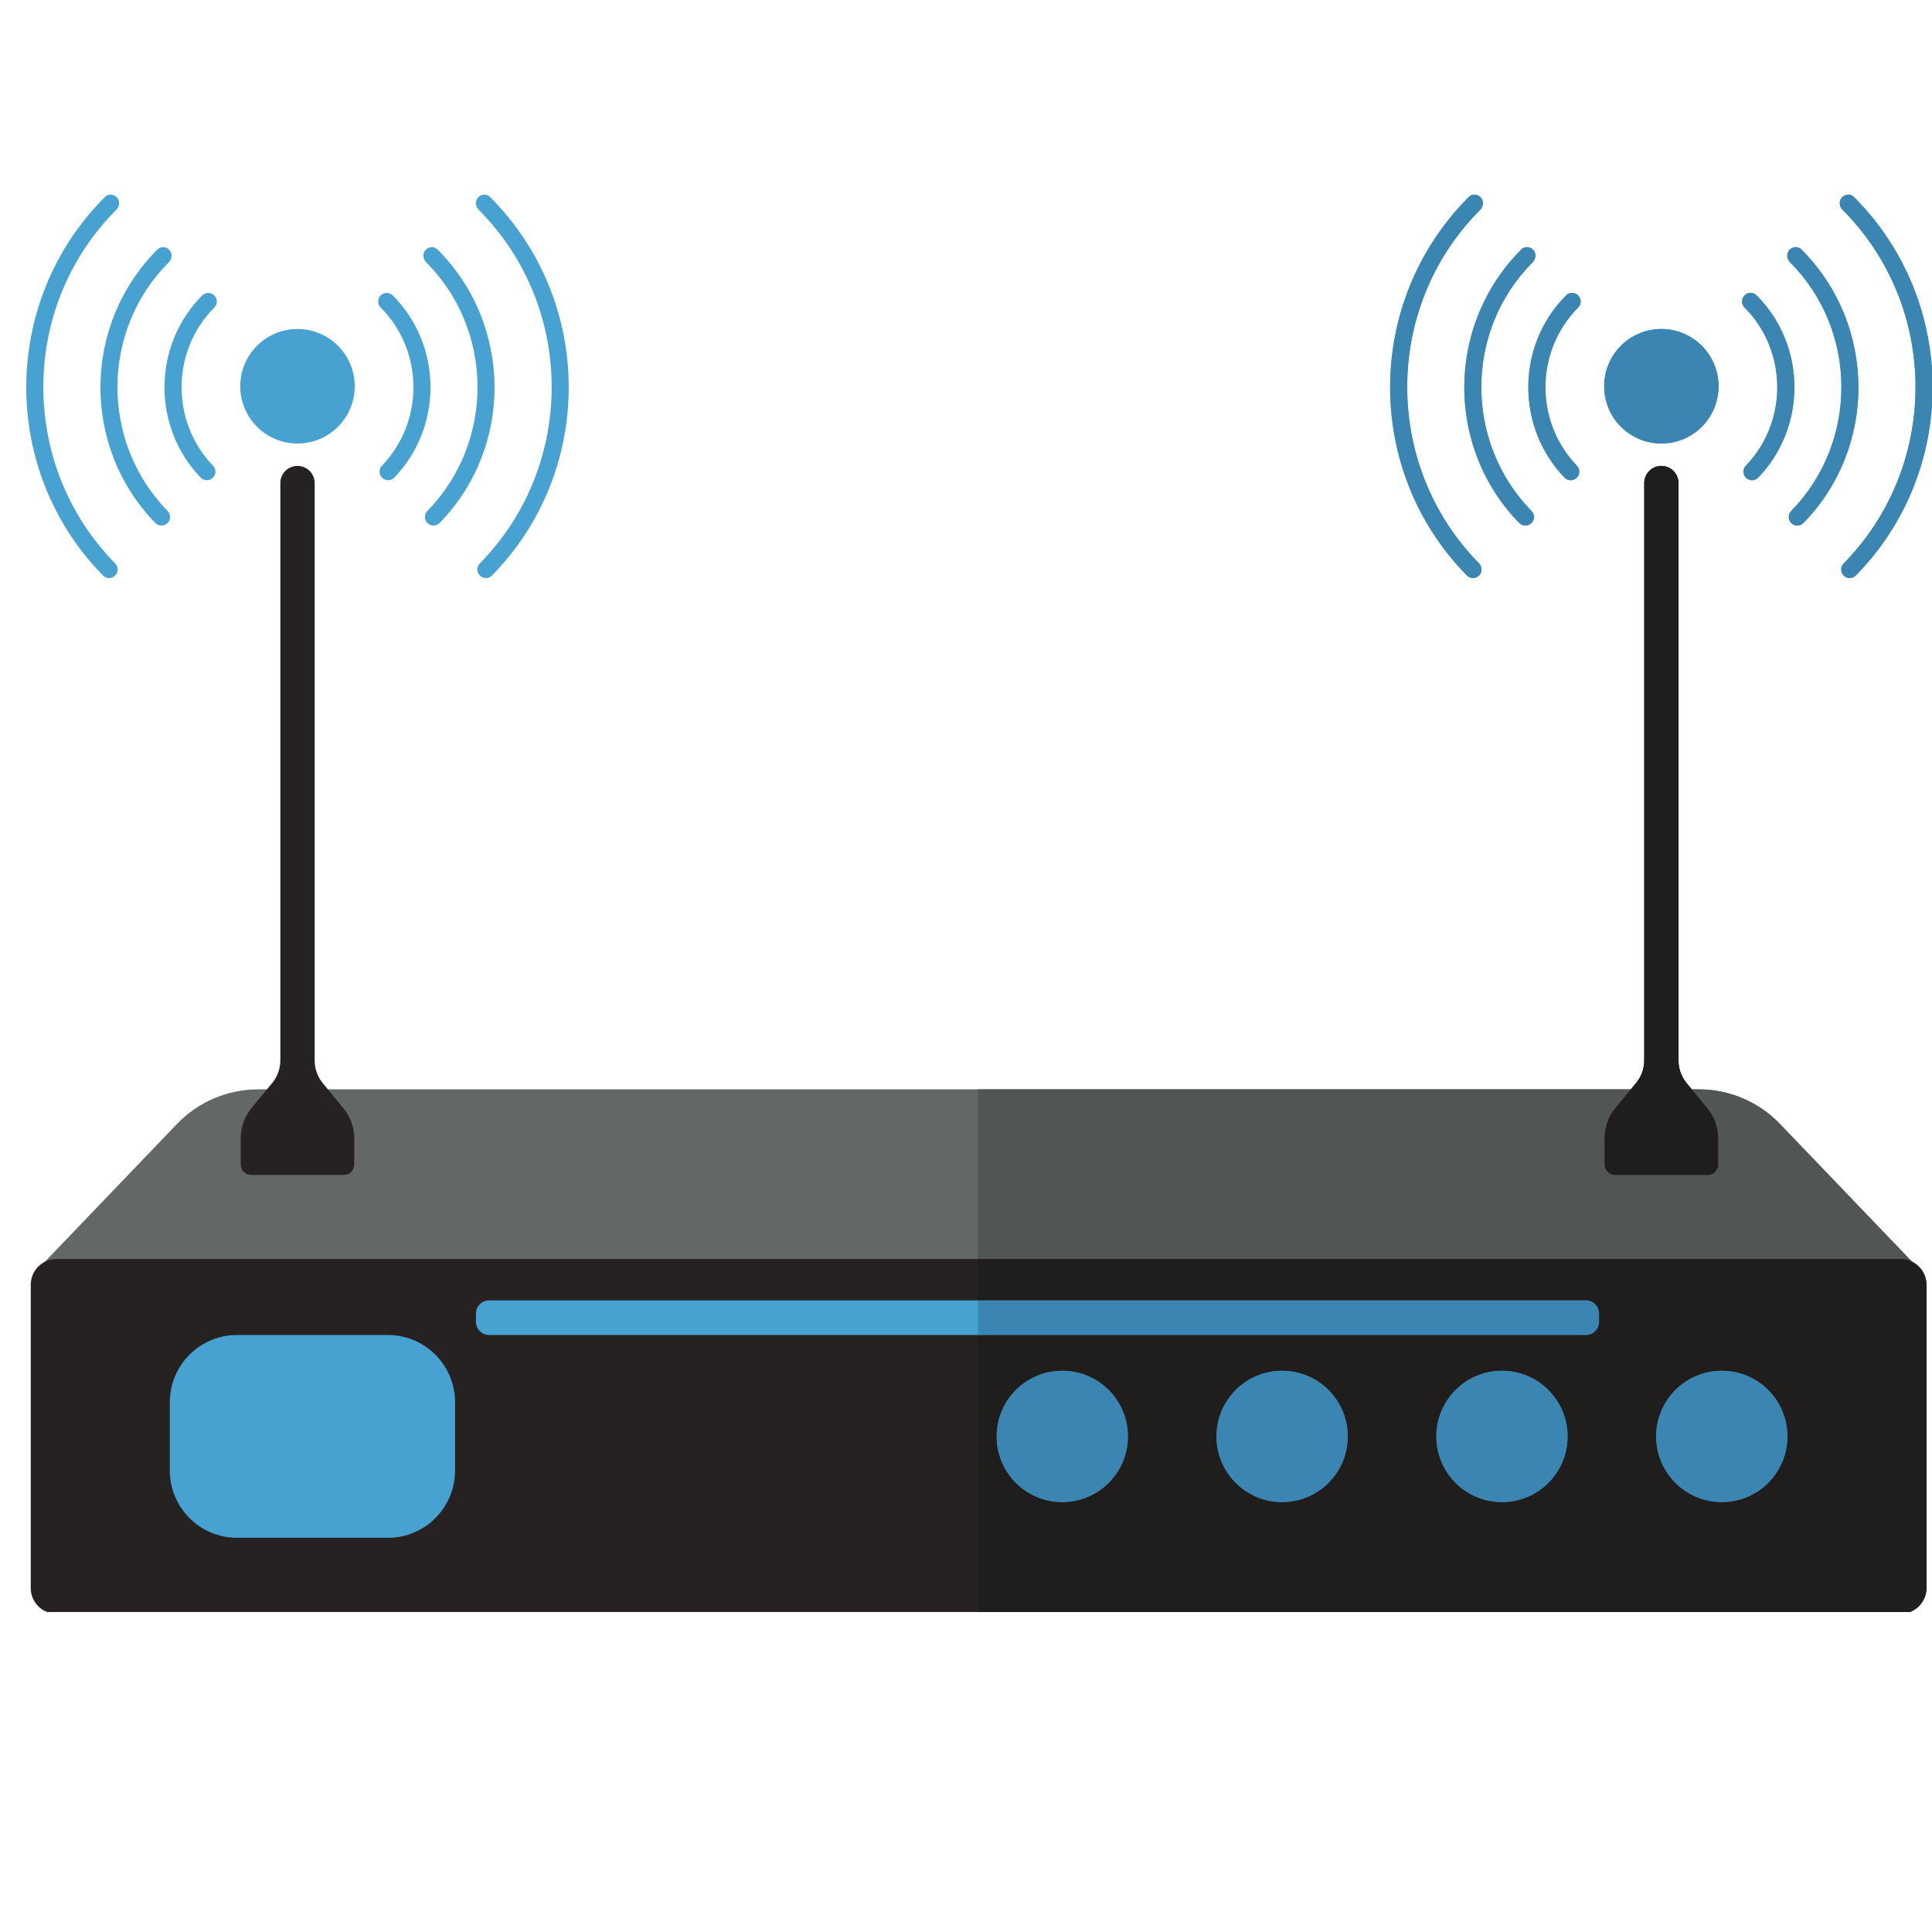 <svg xmlns="http://www.w3.org/2000/svg" xmlns:xlink="http://www.w3.org/1999/xlink" width="1024" zoomAndPan="magnify" viewBox="0 0 768 768" height="1024" preserveAspectRatio="xMidYMid meet" version="1.0"><defs><clipPath id="a1ef09cad2"><path d="M 13 433 L 765 433 L 765 506.406 L 13 506.406 Z M 13 433 " clip-rule="nonzero"/></clipPath><clipPath id="3709d279a2"><path d="M 12 500 L 766 500 L 766 640.801 L 12 640.801 Z M 12 500 " clip-rule="nonzero"/></clipPath><clipPath id="0a8e32d9ca"><path d="M 552 77.387 L 768 77.387 L 768 230 L 552 230 Z M 552 77.387 " clip-rule="nonzero"/></clipPath><clipPath id="0e111b1a2d"><path d="M 388 500 L 766 500 L 766 640.801 L 388 640.801 Z M 388 500 " clip-rule="nonzero"/></clipPath><clipPath id="7a88b3a9c3"><path d="M 731 77.387 L 768 77.387 L 768 230 L 731 230 Z M 731 77.387 " clip-rule="nonzero"/></clipPath></defs><g clip-path="url(#a1ef09cad2)"><path fill="#646767" d="M 707.574 446.805 L 764.504 506.191 L 13.41 506.191 L 70.336 446.805 C 78.758 438.02 90.418 433.035 102.594 433.035 L 675.32 433.035 C 687.496 433.035 699.156 438.02 707.574 446.805 " fill-opacity="1" fill-rule="nonzero"/></g><g clip-path="url(#3709d279a2)"><path fill="#252221" d="M 755.656 641.484 L 22.387 641.484 C 16.781 641.484 12.227 636.93 12.227 631.324 L 12.227 510.684 C 12.227 505.055 16.781 500.5 22.387 500.5 L 755.656 500.5 C 761.262 500.5 765.812 505.055 765.812 510.684 L 765.812 631.324 C 765.812 636.93 761.262 641.484 755.656 641.484 " fill-opacity="1" fill-rule="nonzero"/></g><path fill="#252221" d="M 670.422 430.5 C 668.363 427.984 667.223 424.805 667.223 421.539 L 667.223 192.012 C 667.223 188.254 664.176 185.203 660.418 185.203 C 656.66 185.203 653.609 188.254 653.609 192.012 L 653.609 421.52 C 653.609 424.805 652.473 427.984 650.367 430.5 L 642.121 440.469 C 639.371 443.82 637.867 448.031 637.867 452.371 L 637.867 462.879 C 637.867 465.199 639.738 467.066 642.035 467.066 L 678.797 467.066 C 681.098 467.066 682.988 465.199 682.988 462.879 L 682.988 452.457 C 682.988 448.16 681.484 443.969 678.754 440.641 L 670.422 430.5 M 125.078 421.539 C 125.078 424.805 126.191 427.984 128.254 430.5 L 136.586 440.641 C 139.312 443.969 140.816 448.16 140.816 452.457 L 140.816 462.879 C 140.816 465.199 138.949 467.066 136.652 467.066 L 99.867 467.066 C 97.566 467.066 95.699 465.199 95.699 462.879 L 95.699 452.371 C 95.699 448.031 97.203 443.82 99.973 440.469 L 108.219 430.5 C 110.301 427.984 111.441 424.805 111.441 421.52 L 111.441 192.012 C 111.441 188.254 114.488 185.203 118.246 185.203 C 122.027 185.203 125.078 188.254 125.078 192.012 L 125.078 421.539 " fill-opacity="1" fill-rule="nonzero"/><path fill="#47a2d1" d="M 118.246 176.309 C 105.684 176.309 95.508 166.121 95.508 153.531 C 95.508 140.965 105.684 130.781 118.246 130.781 C 130.832 130.781 141.012 140.965 141.012 153.531 C 141.012 166.121 130.832 176.309 118.246 176.309 " fill-opacity="1" fill-rule="nonzero"/><path fill="#47a2d1" d="M 43.367 229.785 C 44.227 229.785 45.082 229.461 45.75 228.797 C 47.102 227.484 47.125 225.336 45.793 223.984 C 7.504 185.031 7.719 121.926 46.285 83.34 C 47.617 82.008 47.727 79.75 46.414 78.418 C 45.082 77.086 43.023 76.98 41.711 78.312 C 0.266 119.734 0.031 187.137 40.938 228.754 C 41.605 229.441 42.484 229.785 43.367 229.785 Z M 64.219 208.922 C 65.078 208.922 65.914 208.598 66.578 207.953 C 67.934 206.645 67.953 204.496 66.645 203.141 C 39.844 175.684 40.059 131.297 67.16 104.203 C 68.469 102.871 68.598 100.637 67.289 99.305 C 65.98 97.973 63.961 97.82 62.629 99.133 C 32.629 129.105 32.371 177.789 61.77 207.91 C 62.434 208.598 63.316 208.922 64.219 208.922 Z M 82.234 190.895 C 83.094 190.895 83.93 190.574 84.598 189.949 C 85.949 188.641 85.992 186.469 84.684 185.117 C 67.805 167.625 68.039 139.418 85.199 122.25 C 86.531 120.918 86.531 118.77 85.199 117.438 C 83.867 116.105 81.699 116.105 80.387 117.438 C 60.609 137.227 60.352 169.711 79.785 189.863 C 80.453 190.551 81.332 190.895 82.234 190.895 Z M 195.578 228.754 C 236.488 187.137 236.25 119.734 194.805 78.312 C 193.473 76.98 191.434 77.086 190.102 78.418 C 188.793 79.75 188.898 82.008 190.23 83.34 C 228.801 121.926 229.012 185.031 190.723 223.984 C 189.395 225.336 189.414 227.484 190.766 228.797 C 191.41 229.461 192.293 229.785 193.152 229.785 C 194.031 229.785 194.91 229.441 195.578 228.754 Z M 174.746 207.91 C 204.145 177.789 203.887 129.105 173.887 99.133 C 172.535 97.82 170.516 97.973 169.227 99.305 C 167.918 100.637 168.047 102.871 169.355 104.203 C 196.457 131.297 196.672 175.684 169.871 203.141 C 168.562 204.496 168.586 206.645 169.938 207.953 C 170.602 208.598 171.441 208.922 172.301 208.922 C 173.199 208.922 174.082 208.598 174.746 207.91 Z M 154.281 190.895 C 153.422 190.895 152.586 190.574 151.918 189.949 C 150.566 188.641 150.523 186.469 151.832 185.117 C 168.715 167.625 168.477 139.418 151.32 122.25 C 149.988 120.918 149.988 118.77 151.32 117.438 C 152.648 116.105 154.82 116.105 156.129 117.438 C 175.906 137.227 176.164 169.711 156.73 189.863 C 156.062 190.551 155.184 190.895 154.281 190.895 " fill-opacity="1" fill-rule="nonzero"/><path fill="#47a2d1" d="M 660.418 176.309 C 647.855 176.309 637.676 166.121 637.676 153.531 C 637.676 140.965 647.855 130.781 660.418 130.781 C 672.98 130.781 683.156 140.965 683.156 153.531 C 683.156 166.121 672.98 176.309 660.418 176.309 " fill-opacity="1" fill-rule="nonzero"/><g clip-path="url(#0a8e32d9ca)"><path fill="#47a2d1" d="M 585.535 229.785 C 586.395 229.785 587.254 229.461 587.918 228.797 C 589.25 227.484 589.27 225.336 587.961 223.984 C 549.652 185.031 549.887 121.926 588.457 83.34 C 589.785 82.008 589.895 79.75 588.562 78.418 C 587.23 77.086 585.191 76.98 583.859 78.312 C 542.434 119.734 542.176 187.137 583.109 228.754 C 583.773 229.441 584.652 229.785 585.535 229.785 M 606.363 208.922 C 607.223 208.922 608.082 208.598 608.75 207.953 C 610.082 206.645 610.125 204.496 608.812 203.141 C 581.992 175.684 582.227 131.316 609.309 104.203 C 610.637 102.891 610.746 100.637 609.457 99.305 C 608.148 97.973 606.129 97.82 604.777 99.133 C 574.777 129.105 574.539 177.789 603.938 207.91 C 604.605 208.578 605.484 208.922 606.363 208.922 M 624.402 190.895 C 625.242 190.895 626.102 190.574 626.766 189.949 C 628.117 188.641 628.141 186.469 626.832 185.117 C 609.973 167.625 610.188 139.418 627.344 122.25 C 628.676 120.918 628.676 118.77 627.344 117.438 C 626.016 116.105 623.867 116.105 622.535 117.438 C 602.758 137.227 602.5 169.711 621.934 189.863 C 622.621 190.551 623.5 190.895 624.402 190.895 M 737.727 228.754 C 778.633 187.137 778.398 119.734 736.973 78.312 C 735.641 76.98 733.602 77.086 732.27 78.418 C 730.938 79.75 731.047 82.008 732.379 83.34 C 770.945 121.926 771.184 185.031 732.871 223.984 C 731.562 225.336 731.582 227.484 732.914 228.797 C 733.582 229.461 734.441 229.785 735.297 229.785 C 736.18 229.785 737.059 229.441 737.727 228.754 M 716.895 207.91 C 746.316 177.789 746.059 129.105 716.059 99.133 C 714.703 97.82 712.688 97.973 711.375 99.305 C 710.086 100.637 710.195 102.891 711.527 104.203 C 738.605 131.316 738.84 175.684 712.02 203.141 C 710.711 204.496 710.754 206.645 712.086 207.953 C 712.75 208.598 713.609 208.922 714.469 208.922 C 715.348 208.922 716.23 208.578 716.895 207.91 M 696.43 190.895 C 695.594 190.895 694.734 190.574 694.09 189.949 C 692.734 188.641 692.691 186.469 694.004 185.117 C 710.859 167.625 710.645 139.418 693.488 122.25 C 692.156 120.918 692.156 118.77 693.488 117.438 C 694.82 116.105 696.965 116.105 698.297 117.438 C 718.074 137.227 718.332 169.711 698.898 189.863 C 698.234 190.551 697.332 190.895 696.43 190.895 " fill-opacity="1" fill-rule="nonzero"/></g><path fill="#47a2d1" d="M 630.395 530.684 L 194.441 530.684 C 191.52 530.684 189.18 528.32 189.18 525.422 L 189.18 522.199 C 189.18 519.277 191.52 516.914 194.441 516.914 L 630.395 516.914 C 633.293 516.914 635.656 519.277 635.656 522.199 L 635.656 525.422 C 635.656 528.32 633.293 530.684 630.395 530.684 " fill-opacity="1" fill-rule="nonzero"/><path fill="#47a2d1" d="M 154.176 611.297 L 94.219 611.297 C 79.465 611.297 67.504 599.332 67.504 584.57 L 67.504 557.414 C 67.504 542.652 79.465 530.684 94.219 530.684 L 154.176 530.684 C 168.926 530.684 180.891 542.652 180.891 557.414 L 180.891 584.57 C 180.891 599.332 168.926 611.297 154.176 611.297 " fill-opacity="1" fill-rule="nonzero"/><path fill="#47a2d1" d="M 710.539 570.992 C 710.539 556.574 698.855 544.887 684.445 544.887 C 670.039 544.887 658.332 556.574 658.332 570.992 C 658.332 585.43 670.039 597.117 684.445 597.117 C 698.855 597.117 710.539 585.43 710.539 570.992 M 623.156 570.992 C 623.156 556.574 611.477 544.887 597.047 544.887 C 582.637 544.887 570.953 556.574 570.953 570.992 C 570.953 585.43 582.637 597.117 597.047 597.117 C 611.477 597.117 623.156 585.43 623.156 570.992 M 535.758 570.992 C 535.758 556.574 524.074 544.887 509.664 544.887 C 495.234 544.887 483.551 556.574 483.551 570.992 C 483.551 585.43 495.234 597.117 509.664 597.117 C 524.074 597.117 535.758 585.43 535.758 570.992 M 422.262 597.117 C 407.855 597.117 396.172 585.43 396.172 570.992 C 396.172 556.574 407.855 544.887 422.262 544.887 C 436.695 544.887 448.375 556.574 448.375 570.992 C 448.375 585.43 436.695 597.117 422.262 597.117 " fill-opacity="1" fill-rule="nonzero"/><path fill="#d8d8d6" d="M 648.285 433.035 L 650.367 430.5 L 648.285 433.035 " fill-opacity="1" fill-rule="nonzero"/><path fill="#525556" d="M 759.973 501.465 C 758.664 500.844 757.203 500.5 755.656 500.5 L 388.762 500.5 L 388.762 433.035 L 648.285 433.035 L 642.121 440.469 C 639.371 443.82 637.867 448.031 637.867 452.371 L 637.867 462.879 C 637.867 465.199 639.738 467.066 642.035 467.066 L 678.797 467.066 C 681.098 467.066 682.988 465.199 682.988 462.879 L 682.988 452.457 C 682.988 448.16 681.484 443.969 678.754 440.641 L 672.508 433.035 L 675.32 433.035 C 687.496 433.035 699.156 438.02 707.574 446.805 L 759.973 501.465 " fill-opacity="1" fill-rule="nonzero"/><g clip-path="url(#0e111b1a2d)"><path fill="#201d1d" d="M 755.293 641.484 L 388.762 641.484 L 388.762 530.684 L 630.395 530.684 C 633.293 530.684 635.656 528.32 635.656 525.422 L 635.656 522.199 C 635.656 519.277 633.293 516.914 630.395 516.914 L 388.762 516.914 L 388.762 500.5 L 755.656 500.5 C 757.203 500.5 758.664 500.844 759.973 501.465 L 760.336 501.852 C 763.602 503.656 765.812 507.074 765.812 511.047 L 765.812 630.957 C 765.812 636.758 761.109 641.484 755.293 641.484 M 684.445 544.887 C 670.039 544.887 658.332 556.574 658.332 570.992 C 658.332 585.43 670.039 597.117 684.445 597.117 C 698.855 597.117 710.539 585.43 710.539 570.992 C 710.539 556.574 698.855 544.887 684.445 544.887 M 597.047 544.887 C 582.637 544.887 570.953 556.574 570.953 570.992 C 570.953 585.43 582.637 597.117 597.047 597.117 C 611.477 597.117 623.156 585.43 623.156 570.992 C 623.156 556.574 611.477 544.887 597.047 544.887 M 509.664 544.887 C 495.234 544.887 483.551 556.574 483.551 570.992 C 483.551 585.43 495.234 597.117 509.664 597.117 C 524.074 597.117 535.758 585.43 535.758 570.992 C 535.758 556.574 524.074 544.887 509.664 544.887 M 422.262 544.887 C 407.855 544.887 396.172 556.574 396.172 570.992 C 396.172 585.43 407.855 597.117 422.262 597.117 C 436.695 597.117 448.375 585.43 448.375 570.992 C 448.375 556.574 436.695 544.887 422.262 544.887 " fill-opacity="1" fill-rule="nonzero"/></g><path fill="#201d1d" d="M 678.797 467.066 L 642.035 467.066 C 639.738 467.066 637.867 465.199 637.867 462.879 L 637.867 452.371 C 637.867 448.031 639.371 443.82 642.121 440.469 L 648.285 433.035 L 650.367 430.5 C 652.473 427.984 653.609 424.805 653.609 421.52 L 653.609 192.012 C 653.609 188.254 656.66 185.203 660.418 185.203 C 664.176 185.203 667.223 188.254 667.223 192.012 L 667.223 421.539 C 667.223 424.805 668.363 427.984 670.422 430.5 L 678.754 440.641 C 681.484 443.969 682.988 448.16 682.988 452.457 L 682.988 462.879 C 682.988 465.199 681.098 467.066 678.797 467.066 " fill-opacity="1" fill-rule="nonzero"/><path fill="#d8d8d6" d="M 731.906 226.391 C 731.906 225.508 732.227 224.648 732.871 223.984 C 732.227 224.648 731.906 225.508 731.906 226.391 M 738.754 217.449 C 753.895 199.082 761.453 176.48 761.453 153.898 C 761.453 176.48 753.895 199.082 738.754 217.449 M 731.324 80.742 C 731.324 79.879 731.625 79.043 732.27 78.398 C 732.957 77.711 733.84 77.367 734.719 77.367 C 735.449 77.367 736.199 77.625 736.801 78.16 C 736.199 77.625 735.449 77.367 734.719 77.367 C 733.84 77.367 732.957 77.711 732.27 78.418 C 731.625 79.043 731.324 79.879 731.324 80.742 M 736.953 78.289 C 736.91 78.246 736.844 78.184 736.801 78.16 C 736.844 78.184 736.91 78.246 736.953 78.289 " fill-opacity="1" fill-rule="nonzero"/><g clip-path="url(#7a88b3a9c3)"><path fill="#3a85b1" d="M 735.297 229.785 C 734.441 229.785 733.582 229.461 732.914 228.797 C 732.914 228.797 732.895 228.797 732.895 228.797 C 732.25 228.129 731.906 227.25 731.906 226.391 C 731.906 225.508 732.227 224.648 732.871 223.984 C 734.953 221.879 736.91 219.688 738.754 217.449 C 753.895 199.082 761.453 176.48 761.453 153.898 C 761.453 128.289 751.77 102.719 732.379 83.32 C 731.691 82.633 731.324 81.688 731.324 80.742 C 731.324 79.879 731.625 79.043 732.27 78.418 C 732.957 77.711 733.84 77.367 734.719 77.367 C 735.449 77.367 736.199 77.625 736.801 78.16 C 736.844 78.184 736.91 78.246 736.953 78.289 C 736.953 78.289 736.953 78.289 736.973 78.312 C 757.805 99.152 768.219 126.547 768.242 153.941 C 768.242 181.012 758.062 208.082 737.727 228.754 C 737.059 229.441 736.18 229.785 735.297 229.785 " fill-opacity="1" fill-rule="nonzero"/></g><path fill="#d8d8d6" d="M 588.926 226.391 C 588.926 225.508 588.605 224.648 587.961 223.984 C 588.605 224.648 588.926 225.508 588.926 226.391 M 582.078 217.449 C 566.938 199.082 559.379 176.48 559.379 153.898 C 559.379 176.48 566.938 199.082 582.078 217.449 M 589.508 80.742 C 589.508 79.879 589.207 79.043 588.562 78.418 C 587.875 77.711 586.996 77.367 586.113 77.367 C 585.406 77.367 584.695 77.602 584.098 78.098 C 584.695 77.602 585.406 77.367 586.113 77.367 C 586.996 77.367 587.875 77.711 588.562 78.398 C 589.207 79.043 589.508 79.879 589.508 80.742 M 583.902 78.27 C 583.902 78.27 583.902 78.27 583.926 78.246 C 583.902 78.27 583.902 78.27 583.902 78.27 M 584.012 78.184 C 584.012 78.184 584.012 78.184 584.012 78.16 C 584.012 78.184 584.012 78.184 584.012 78.184 M 584.031 78.16 C 584.031 78.141 584.055 78.141 584.055 78.141 C 584.055 78.141 584.031 78.141 584.031 78.16 M 584.055 78.141 C 584.074 78.117 584.074 78.117 584.098 78.098 C 584.074 78.117 584.074 78.117 584.055 78.141 " fill-opacity="1" fill-rule="nonzero"/><path fill="#3a85b1" d="M 585.535 229.785 C 584.652 229.785 583.773 229.441 583.109 228.754 C 562.773 208.082 552.594 181.012 552.594 153.941 C 552.613 126.547 563.031 99.152 583.859 78.312 C 583.883 78.289 583.902 78.27 583.902 78.27 C 583.902 78.27 583.902 78.27 583.926 78.246 C 583.926 78.246 583.926 78.246 583.945 78.227 C 583.945 78.227 583.969 78.203 583.969 78.203 C 583.988 78.203 583.988 78.203 583.988 78.184 C 583.988 78.184 583.988 78.184 584.012 78.184 C 584.012 78.184 584.012 78.184 584.012 78.16 C 584.012 78.16 584.012 78.16 584.031 78.16 C 584.031 78.141 584.055 78.141 584.055 78.141 C 584.074 78.117 584.074 78.117 584.098 78.098 C 584.695 77.602 585.406 77.367 586.113 77.367 C 586.996 77.367 587.875 77.711 588.562 78.418 C 589.207 79.043 589.508 79.879 589.508 80.742 C 589.508 81.688 589.141 82.633 588.457 83.32 C 569.062 102.719 559.379 128.289 559.379 153.898 C 559.379 176.48 566.938 199.082 582.078 217.449 C 583.926 219.688 585.879 221.879 587.961 223.984 C 588.605 224.648 588.926 225.508 588.926 226.391 C 588.926 227.25 588.605 228.129 587.941 228.797 C 587.941 228.797 587.918 228.797 587.918 228.797 C 587.254 229.461 586.395 229.785 585.535 229.785 " fill-opacity="1" fill-rule="nonzero"/><path fill="#d8d8d6" d="M 714.469 208.922 C 713.609 208.922 712.75 208.598 712.086 207.953 C 711.398 207.289 711.055 206.406 711.055 205.527 C 711.055 206.406 711.398 207.289 712.086 207.953 C 712.75 208.598 713.609 208.922 714.469 208.922 C 715.348 208.922 716.23 208.578 716.895 207.91 C 731.453 193 738.754 173.535 738.754 154.047 C 738.754 173.535 731.453 193 716.895 207.91 C 716.23 208.578 715.348 208.922 714.469 208.922 " fill-opacity="1" fill-rule="nonzero"/><path fill="#3a85b1" d="M 714.469 208.922 C 713.609 208.922 712.75 208.598 712.086 207.953 C 711.398 207.289 711.055 206.406 711.055 205.527 C 711.055 204.668 711.398 203.809 712.02 203.141 C 738.797 175.75 738.605 131.488 711.676 104.352 C 711.633 104.309 711.57 104.246 711.527 104.203 C 710.84 103.516 710.473 102.547 710.473 101.625 C 710.473 100.766 710.773 99.949 711.375 99.305 C 712.086 98.594 712.965 98.23 713.844 98.23 C 714.641 98.23 715.414 98.508 716.059 99.133 C 731.195 114.258 738.754 134.176 738.754 154.047 C 738.754 173.535 731.453 193 716.895 207.91 C 716.23 208.578 715.348 208.922 714.469 208.922 " fill-opacity="1" fill-rule="nonzero"/><path fill="#d8d8d6" d="M 606.363 208.922 C 607.223 208.922 608.082 208.598 608.75 207.953 C 609.438 207.289 609.781 206.406 609.781 205.527 C 609.781 206.406 609.438 207.289 608.75 207.953 C 608.082 208.598 607.223 208.922 606.363 208.922 " fill-opacity="1" fill-rule="nonzero"/><path fill="#3a85b1" d="M 606.363 208.922 C 605.484 208.922 604.605 208.578 603.938 207.91 C 589.379 193 582.078 173.535 582.078 154.047 C 582.078 134.176 589.637 114.258 604.777 99.133 C 605.422 98.508 606.191 98.23 606.988 98.23 C 607.867 98.23 608.77 98.594 609.457 99.305 C 610.059 99.949 610.359 100.766 610.359 101.625 C 610.379 102.547 609.996 103.516 609.309 104.203 C 595.691 117.824 588.863 135.828 588.84 153.855 C 588.84 171.664 595.477 189.5 608.812 203.141 C 609.457 203.809 609.781 204.668 609.781 205.527 C 609.781 206.406 609.438 207.289 608.75 207.953 C 608.082 208.598 607.223 208.922 606.363 208.922 " fill-opacity="1" fill-rule="nonzero"/><path fill="#d8d8d6" d="M 696.43 190.895 C 695.594 190.895 694.734 190.574 694.09 189.949 C 693.379 189.285 693.035 188.383 693.035 187.5 C 693.035 188.383 693.379 189.285 694.09 189.949 C 694.734 190.574 695.594 190.895 696.43 190.895 C 697.332 190.895 698.234 190.551 698.898 189.863 C 698.234 190.551 697.332 190.895 696.43 190.895 M 713.309 153.961 C 713.309 141.008 708.52 128.051 698.984 118.145 C 708.52 128.051 713.309 141.008 713.309 153.961 " fill-opacity="1" fill-rule="nonzero"/><path fill="#3a85b1" d="M 696.43 190.895 C 695.594 190.895 694.734 190.574 694.09 189.949 C 693.379 189.285 693.035 188.383 693.035 187.5 C 693.035 186.641 693.359 185.781 694.004 185.117 C 702.336 176.48 706.5 165.219 706.5 153.961 C 706.5 142.445 702.164 130.93 693.488 122.25 C 692.82 121.582 692.477 120.723 692.477 119.844 C 692.477 118.961 692.82 118.102 693.488 117.438 C 694.152 116.77 695.012 116.426 695.895 116.426 C 696.773 116.426 697.633 116.77 698.297 117.438 C 698.535 117.672 698.75 117.91 698.984 118.145 C 708.52 128.051 713.309 141.008 713.309 153.961 C 713.285 166.918 708.5 179.895 698.898 189.863 C 698.234 190.551 697.332 190.895 696.43 190.895 " fill-opacity="1" fill-rule="nonzero"/><path fill="#d8d8d6" d="M 624.402 190.895 C 623.5 190.895 622.621 190.551 621.934 189.863 C 622.621 190.551 623.5 190.895 624.402 190.895 C 625.242 190.895 626.102 190.574 626.766 189.949 C 627.453 189.285 627.797 188.383 627.797 187.5 C 627.797 188.383 627.453 189.285 626.766 189.949 C 626.102 190.574 625.242 190.895 624.402 190.895 M 607.523 153.961 C 607.523 141.008 612.312 128.051 621.848 118.145 C 612.312 128.051 607.523 141.008 607.523 153.961 " fill-opacity="1" fill-rule="nonzero"/><path fill="#3a85b1" d="M 624.402 190.895 C 623.5 190.895 622.621 190.551 621.934 189.863 C 612.336 179.895 607.547 166.918 607.523 153.961 C 607.523 141.008 612.312 128.051 621.848 118.145 C 622.086 117.91 622.301 117.672 622.535 117.438 C 623.199 116.77 624.082 116.426 624.941 116.426 C 625.82 116.426 626.68 116.77 627.344 117.438 C 628.012 118.102 628.355 118.961 628.355 119.844 C 628.355 120.723 628.012 121.582 627.344 122.25 C 618.672 130.93 614.332 142.445 614.332 153.961 C 614.332 165.219 618.5 176.48 626.832 185.117 C 627.473 185.781 627.797 186.641 627.797 187.5 C 627.797 188.383 627.453 189.285 626.766 189.949 C 626.102 190.574 625.242 190.895 624.402 190.895 " fill-opacity="1" fill-rule="nonzero"/><path fill="#d8d8d6" d="M 683.156 153.531 C 683.156 141.113 673.215 131.016 660.867 130.781 C 673.215 131.016 683.156 141.113 683.156 153.531 M 637.676 153.531 C 637.676 141.113 647.617 131.016 659.965 130.781 C 647.617 131.016 637.676 141.113 637.676 153.531 " fill-opacity="1" fill-rule="nonzero"/><path fill="#3a85b1" d="M 660.418 176.309 C 647.855 176.309 637.676 166.121 637.676 153.531 C 637.676 141.113 647.617 131.016 659.965 130.781 C 660.117 130.781 660.266 130.781 660.418 130.781 C 660.566 130.781 660.719 130.781 660.867 130.781 C 673.215 131.016 683.156 141.113 683.156 153.531 C 683.156 166.121 672.98 176.309 660.418 176.309 " fill-opacity="1" fill-rule="nonzero"/><path fill="#3a85b1" d="M 630.395 530.684 L 388.762 530.684 L 388.762 516.914 L 630.395 516.914 C 633.293 516.914 635.656 519.277 635.656 522.199 L 635.656 525.422 C 635.656 528.32 633.293 530.684 630.395 530.684 " fill-opacity="1" fill-rule="nonzero"/><path fill="#3a85b1" d="M 684.445 597.117 C 670.039 597.117 658.332 585.43 658.332 570.992 C 658.332 556.574 670.039 544.887 684.445 544.887 C 698.855 544.887 710.539 556.574 710.539 570.992 C 710.539 585.43 698.855 597.117 684.445 597.117 M 597.047 597.117 C 582.637 597.117 570.953 585.43 570.953 570.992 C 570.953 556.574 582.637 544.887 597.047 544.887 C 611.477 544.887 623.156 556.574 623.156 570.992 C 623.156 585.43 611.477 597.117 597.047 597.117 M 509.664 597.117 C 495.234 597.117 483.551 585.43 483.551 570.992 C 483.551 556.574 495.234 544.887 509.664 544.887 C 524.074 544.887 535.758 556.574 535.758 570.992 C 535.758 585.43 524.074 597.117 509.664 597.117 M 422.262 597.117 C 407.855 597.117 396.172 585.43 396.172 570.992 C 396.172 556.574 407.855 544.887 422.262 544.887 C 436.695 544.887 448.375 556.574 448.375 570.992 C 448.375 585.43 436.695 597.117 422.262 597.117 " fill-opacity="1" fill-rule="nonzero"/></svg>